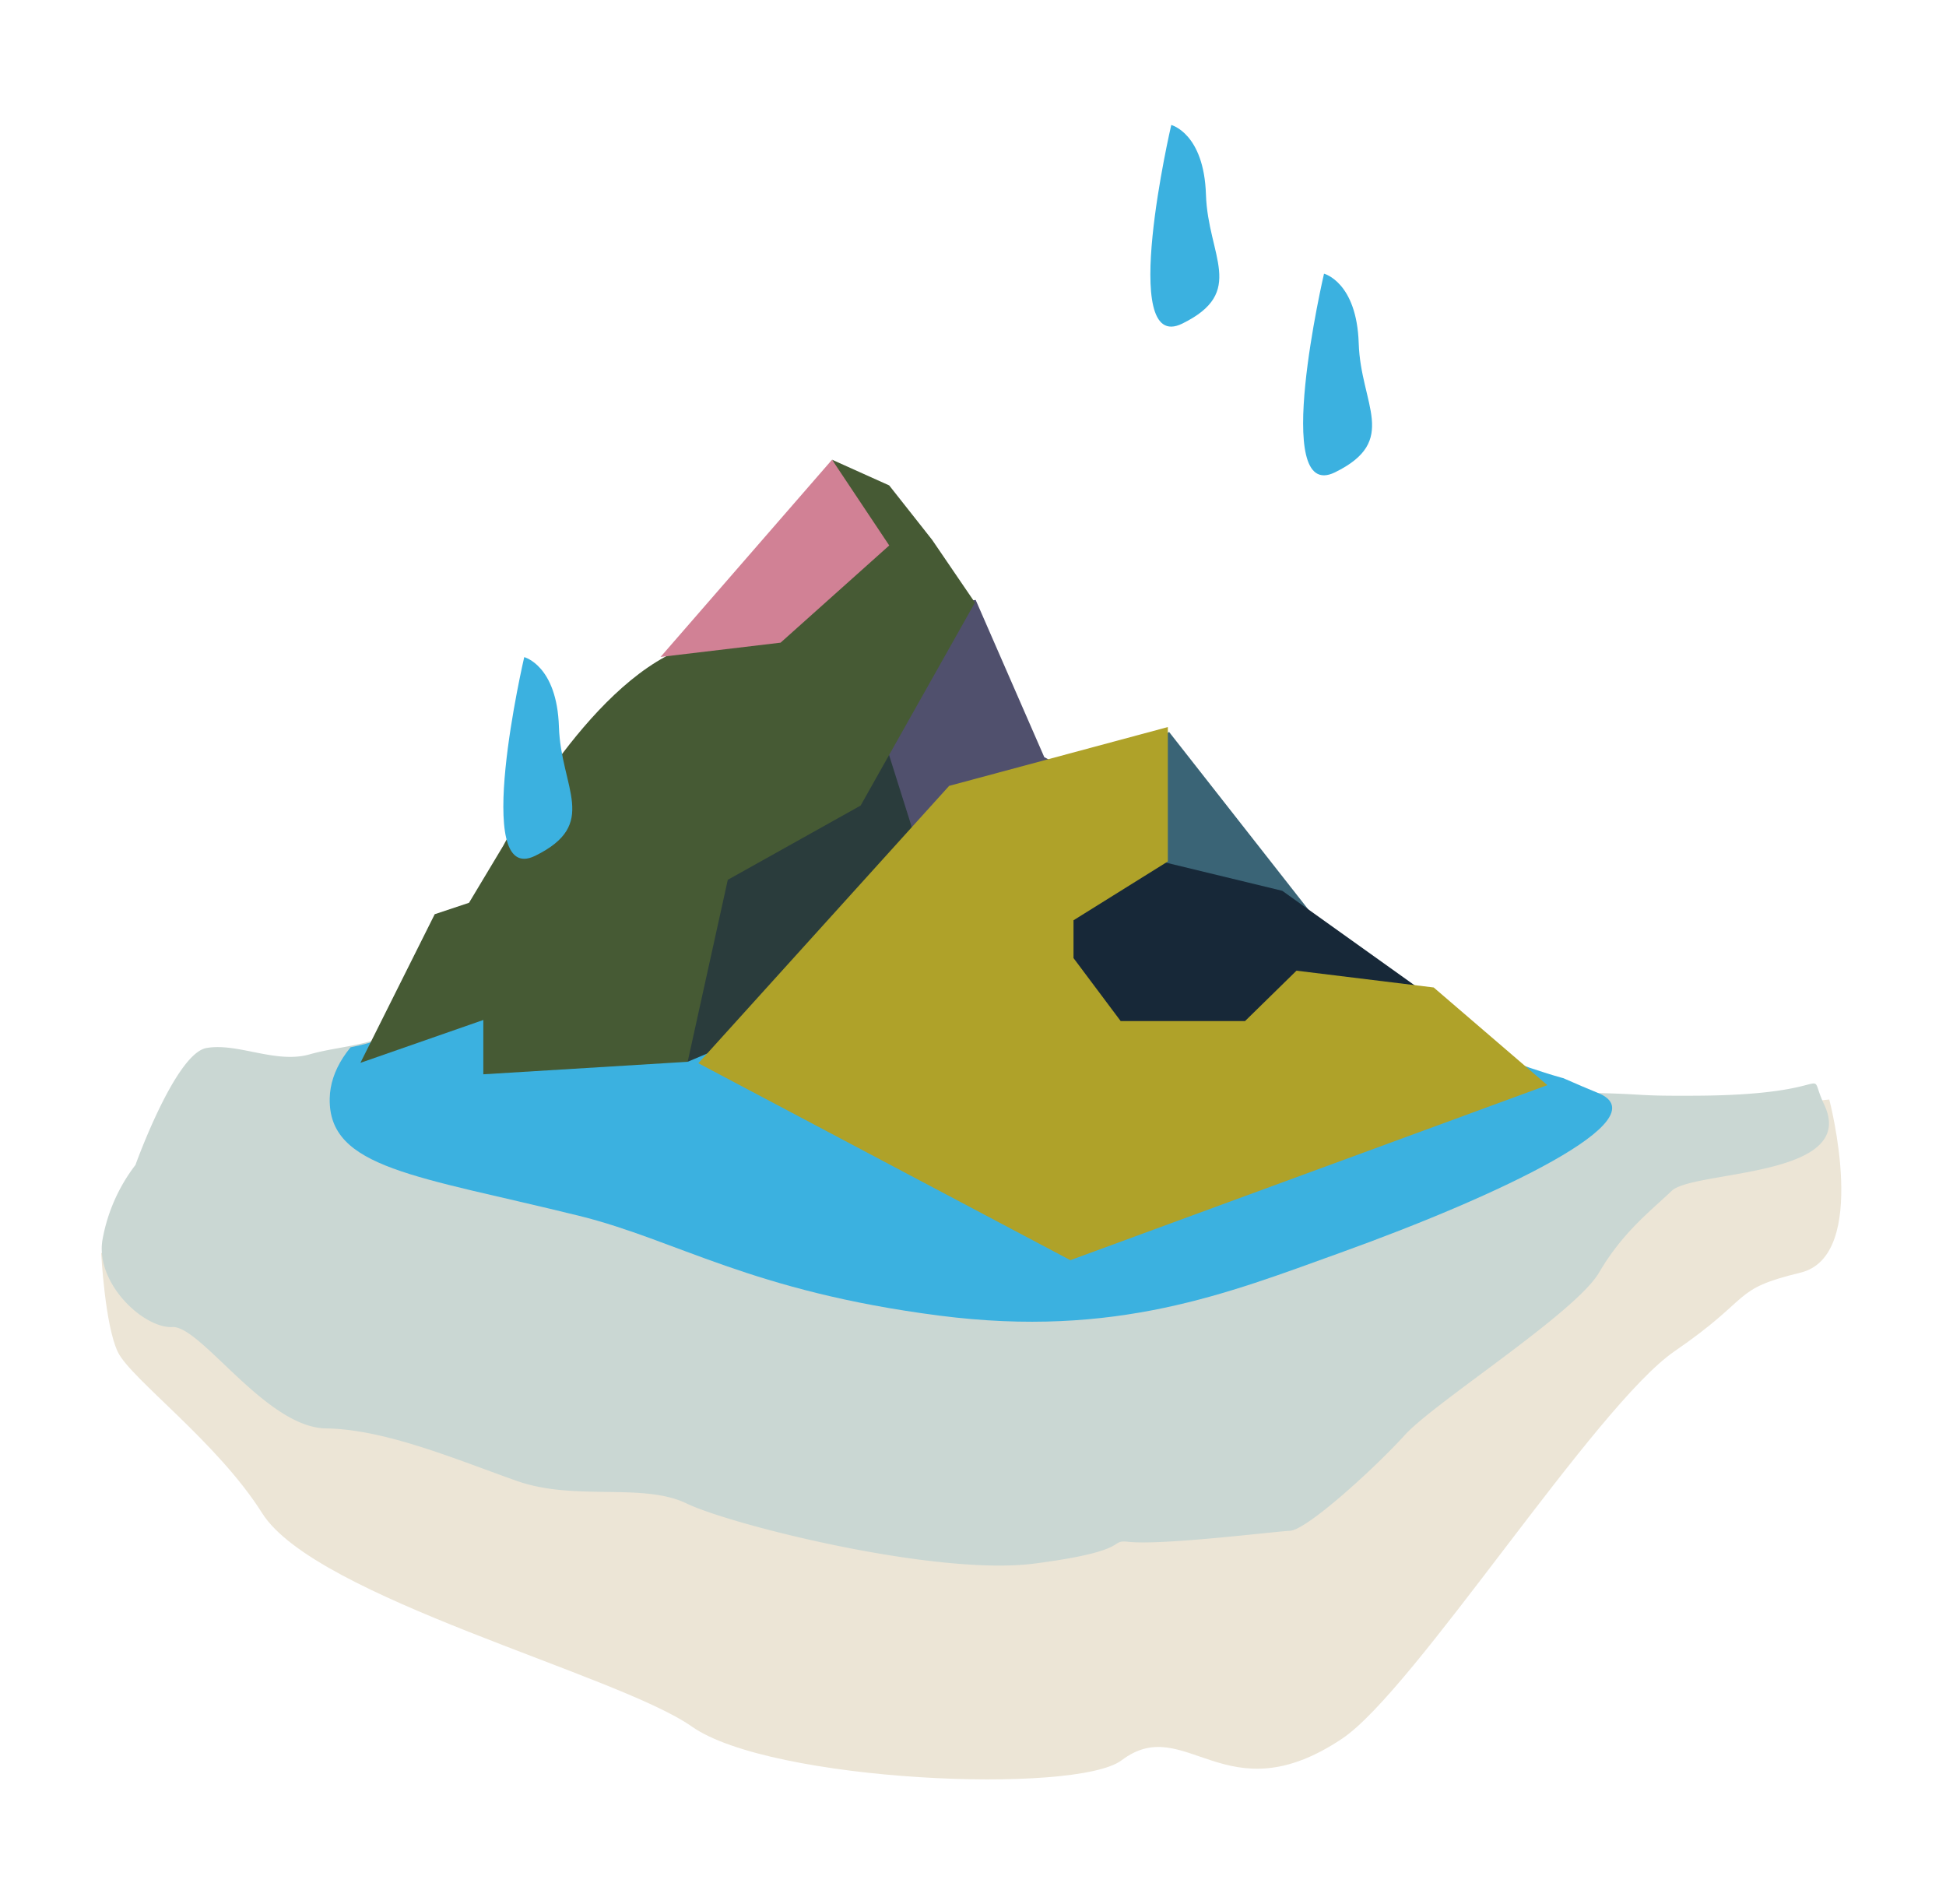 <svg xmlns="http://www.w3.org/2000/svg" xmlns:xlink="http://www.w3.org/1999/xlink" width="327" height="320" viewBox="0 0 327 320">
  <defs>
    <clipPath id="clip-path">
      <path id="Path_1154" data-name="Path 1154" d="M34.648,357.939S41.2,339.164,46.415,338.2s11.668,2.584,17.325.932,10.953-1.313,17.408-5.639,23.869-4.578,29.037-3.71c12.44,2.09,60.745-10.861,79.181-7.371s29.666,6.757,45.115,8.458,37.226,12.868,45.867,13.006,6.1.467,16.807.307c24.47-.367,17.875-5.545,21.186,1.356,5.882,12.256-21.874,11.159-25.5,14.658s-8.21,7.057-12.121,13.856-27.46,22-32.405,27.545-16.3,16.076-19.172,16.248-21.512,2.647-27.112,2.074c-3.54-.362.944,1.464-15.7,3.774s-51.212-6.122-58.616-9.617-18.718-.192-28.512-3.543-22.094-8.524-32.171-8.577-21.172-17.112-25.95-16.826-12.9-7.1-11.9-14.387A28.955,28.955,0,0,1,34.648,357.939Z" transform="translate(-29.094 -321.806)" fill="none"/>
    </clipPath>
    <clipPath id="clip-Taiwan_AE">
      <rect width="327" height="320"/>
    </clipPath>
  </defs>
  <g id="Taiwan_AE" clip-path="url(#clip-Taiwan_AE)">
    <g id="Group_796" data-name="Group 796" transform="translate(-11.897 -222.383)">
      <g id="Group_761" data-name="Group 761" transform="translate(28.897 383.191)">
        <path id="Path_1151" data-name="Path 1151" d="M28.9,361.467s.628,12.147,2.805,16.643,16.723,15.126,24.234,27.056c8.952,14.22,59.753,27.1,72.2,35.863,13.233,9.319,64.551,11.48,72.241,5.667,10.735-8.114,17.4,9.525,37.049-3.63,12.172-8.151,42.461-55.9,55.873-65.107s9.385-10.345,21.142-13.194,4.839-29.091,4.839-29.091l-210.033,19.55Z" transform="translate(-28.897 -311.724)" fill="#ece5d6"/>
        <path id="Path_1152" data-name="Path 1152" d="M34.619,357.12s6.7-18.721,11.927-19.648,11.645,2.678,17.314,1.072,10.964-1.224,17.454-5.5,23.906-4.384,29.066-3.474c12.424,2.19,60.832-10.369,79.239-6.73s29.609,7,45.046,8.822,37.12,13.171,45.759,13.379,6.1.516,16.8.442c24.472-.169,17.919-5.4,21.175,1.528,5.783,12.3-21.965,10.982-25.62,14.452s-8.269,6.989-12.232,13.757S252.912,397,247.922,402.5s-16.432,15.944-19.3,16.093-21.535,2.473-27.13,1.854c-3.536-.39.932,1.471-15.735,3.646S134.6,417.56,127.219,414s-18.716-.342-28.482-3.774-22.025-8.7-32.1-8.836S45.606,384.11,40.824,384.358s-12.839-7.209-11.778-14.482A28.951,28.951,0,0,1,34.619,357.12Z" transform="translate(-28.856 -322.177)" fill="#cad7d3"/>
      </g>
      <g id="Group_763" data-name="Group 763" transform="translate(29.247 382.535)">
        <g id="Group_762" data-name="Group 762" clip-path="url(#clip-path)">
          <path id="Path_1153" data-name="Path 1153" d="M263.707,348.661c10.538,4.322-16.534,17.176-43.426,26.857-18.842,6.783-37.622,14.36-67.307,10.534-31.658-4.079-44.107-12.708-60.488-16.757-27.336-6.757-42.2-7.933-41.944-19.756.417-18.908,46.955-33.214,103.944-31.956S233.623,336.318,263.707,348.661Z" transform="translate(-12.488 -325.137)" fill="#3bb1e0"/>
        </g>
      </g>
      <g id="Group_766" data-name="Group 766" transform="translate(72.459 299.629)">
        <g id="Group_764" data-name="Group 764" transform="translate(0)">
          <path id="Path_1155" data-name="Path 1155" d="M165.574,360.41l-13.449-36.024-17.772-9.606-11.528-26.418-13.449,1.921L97.368,306.614l5.764,24.977Z" transform="translate(-19.438 -264.799)" fill="#50506d"/>
          <path id="Path_1156" data-name="Path 1156" d="M95.792,323.279l25.327-22.238,8.165,25.937-15.851,6.244-7.2,15.37L88.394,356.15l-9.062-19.565Z" transform="translate(-33.405 -254.98)" fill="#2a3c3c"/>
          <path id="Path_1157" data-name="Path 1157" d="M53.448,376.43l12.488-24.976,5.765-1.922,5.763-9.606s13.929-26.9,30.26-33.143,24.5-12.969,24.5-12.969l5.765-8.164L132.7,275.082l9.606,4.322,7.2,9.127,7.206,10.566L137.5,333.2,115.18,345.675l-6.744,30.578-34.334,2.1v-9.126Z" transform="translate(-53.448 -275.082)" fill="#465a34"/>
          <path id="Path_1158" data-name="Path 1158" d="M110.691,275.082,81.872,308.224l20.174-2.4L120.3,289.492Z" transform="translate(-31.438 -275.082)" fill="#d18195"/>
        </g>
        <g id="Group_765" data-name="Group 765" transform="translate(56.79 44.923)">
          <path id="Path_1159" data-name="Path 1159" d="M137.824,300.864,119.968,312.24l26.373,17.629L171.8,353.714l2.353-6.526Z" transform="translate(-58.727 -300.041)" fill="#3a6476"/>
          <path id="Path_1160" data-name="Path 1160" d="M116.955,351.13l9.317-39.712,32.907,7.966,25.89,18.493L156.9,354.852,118.07,372.728Z" transform="translate(-61.06 -291.868)" fill="#172838"/>
          <path id="Path_1161" data-name="Path 1161" d="M85.454,356.892l42.142-46.61,36.746-9.881v22.586l-15.851,9.881v6.352l7.926,10.587h20.895l8.646-8.47,23.056,2.823,19.1,16.408-80.153,29.414Z" transform="translate(-85.454 -300.4)" fill="#afa229"/>
        </g>
      </g>
      <path id="Path_1162" data-name="Path 1162" d="M131.77,243.383s-9.01,38.7,1.838,33.383,4.321-11.349,3.992-21.674S131.77,243.383,131.77,243.383Z" transform="translate(76.942 0)" fill="#3bb1e0"/>
      <path id="Path_1163" data-name="Path 1163" d="M146.236,257.465s-9.01,38.7,1.838,33.383,4.321-11.349,3.994-21.672S146.236,257.465,146.236,257.465Z" transform="translate(88.144 10.905)" fill="#3bb1e0"/>
      <path id="Path_1164" data-name="Path 1164" d="M70.494,293.778s-9.01,38.7,1.838,33.385,4.321-11.351,3.992-21.674S70.494,293.778,70.494,293.778Z" transform="translate(29.493 39.024)" fill="#3bb1e0"/>
    </g>
  </g>
</svg>
